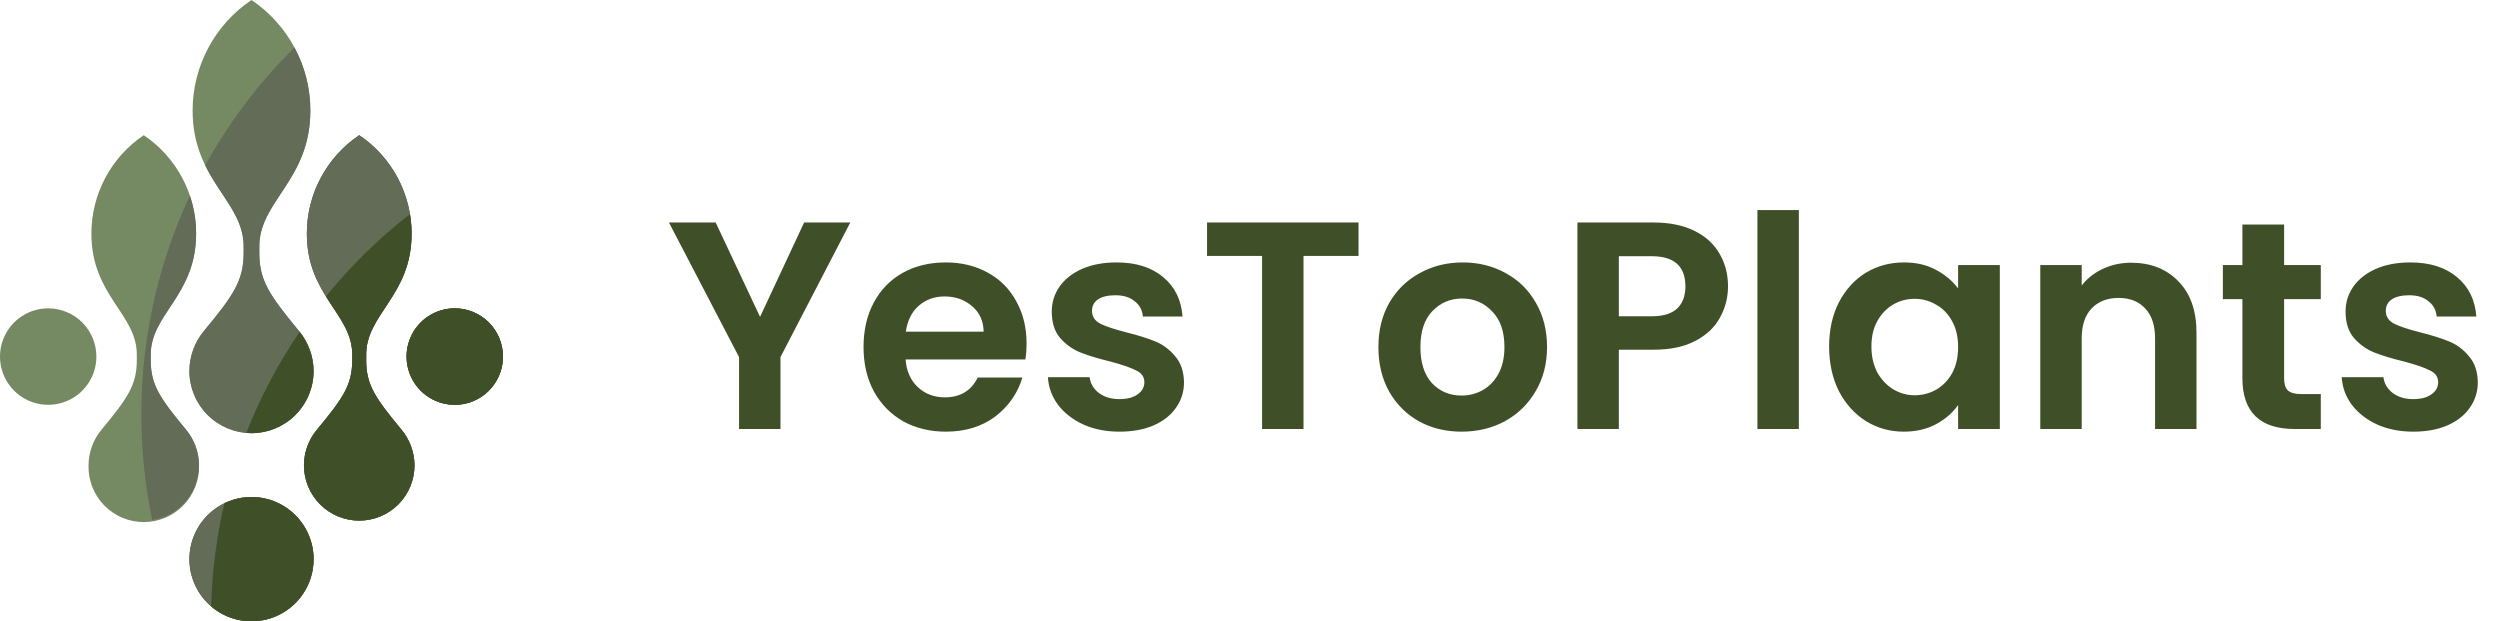 <svg width="169" height="42" viewBox="0 0 169 42" fill="none" xmlns="http://www.w3.org/2000/svg">
<path d="M57.48 15.04L52.76 24.14V29H49.96V24.14L45.22 15.04H48.38L51.38 21.42L54.36 15.04H57.48ZM69.395 23.22C69.395 23.62 69.368 23.98 69.315 24.3H61.215C61.282 25.1 61.562 25.727 62.055 26.18C62.548 26.633 63.155 26.86 63.875 26.86C64.915 26.86 65.655 26.413 66.095 25.52H69.115C68.795 26.587 68.181 27.467 67.275 28.16C66.368 28.84 65.255 29.18 63.935 29.18C62.868 29.18 61.908 28.947 61.055 28.48C60.215 28 59.555 27.327 59.075 26.46C58.608 25.593 58.375 24.593 58.375 23.46C58.375 22.313 58.608 21.307 59.075 20.44C59.541 19.573 60.195 18.907 61.035 18.44C61.875 17.973 62.842 17.74 63.935 17.74C64.988 17.74 65.928 17.967 66.755 18.42C67.595 18.873 68.242 19.52 68.695 20.36C69.162 21.187 69.395 22.14 69.395 23.22ZM66.495 22.42C66.481 21.7 66.222 21.127 65.715 20.7C65.208 20.26 64.588 20.04 63.855 20.04C63.161 20.04 62.575 20.253 62.095 20.68C61.628 21.093 61.342 21.673 61.235 22.42H66.495ZM75.679 29.18C74.772 29.18 73.959 29.02 73.239 28.7C72.519 28.367 71.945 27.92 71.519 27.36C71.105 26.8 70.879 26.18 70.839 25.5H73.659C73.712 25.927 73.919 26.28 74.279 26.56C74.652 26.84 75.112 26.98 75.659 26.98C76.192 26.98 76.605 26.873 76.899 26.66C77.205 26.447 77.359 26.173 77.359 25.84C77.359 25.48 77.172 25.213 76.799 25.04C76.439 24.853 75.859 24.653 75.059 24.44C74.232 24.24 73.552 24.033 73.019 23.82C72.499 23.607 72.045 23.28 71.659 22.84C71.285 22.4 71.099 21.807 71.099 21.06C71.099 20.447 71.272 19.887 71.619 19.38C71.979 18.873 72.485 18.473 73.139 18.18C73.805 17.887 74.585 17.74 75.479 17.74C76.799 17.74 77.852 18.073 78.639 18.74C79.425 19.393 79.859 20.28 79.939 21.4H77.259C77.219 20.96 77.032 20.613 76.699 20.36C76.379 20.093 75.945 19.96 75.399 19.96C74.892 19.96 74.499 20.053 74.219 20.24C73.952 20.427 73.819 20.687 73.819 21.02C73.819 21.393 74.005 21.68 74.379 21.88C74.752 22.067 75.332 22.26 76.119 22.46C76.919 22.66 77.579 22.867 78.099 23.08C78.619 23.293 79.065 23.627 79.439 24.08C79.825 24.52 80.025 25.107 80.039 25.84C80.039 26.48 79.859 27.053 79.499 27.56C79.152 28.067 78.645 28.467 77.979 28.76C77.325 29.04 76.559 29.18 75.679 29.18ZM91.837 15.04V17.3H88.117V29H85.317V17.3H81.597V15.04H91.837ZM98.8 29.18C97.733 29.18 96.773 28.947 95.92 28.48C95.067 28 94.393 27.327 93.9 26.46C93.42 25.593 93.18 24.593 93.18 23.46C93.18 22.327 93.427 21.327 93.92 20.46C94.427 19.593 95.113 18.927 95.98 18.46C96.847 17.98 97.813 17.74 98.88 17.74C99.947 17.74 100.913 17.98 101.78 18.46C102.647 18.927 103.327 19.593 103.82 20.46C104.327 21.327 104.58 22.327 104.58 23.46C104.58 24.593 104.32 25.593 103.8 26.46C103.293 27.327 102.6 28 101.72 28.48C100.853 28.947 99.88 29.18 98.8 29.18ZM98.8 26.74C99.307 26.74 99.78 26.62 100.22 26.38C100.673 26.127 101.033 25.753 101.3 25.26C101.567 24.767 101.7 24.167 101.7 23.46C101.7 22.407 101.42 21.6 100.86 21.04C100.313 20.467 99.64 20.18 98.84 20.18C98.04 20.18 97.367 20.467 96.82 21.04C96.287 21.6 96.02 22.407 96.02 23.46C96.02 24.513 96.28 25.327 96.8 25.9C97.333 26.46 98 26.74 98.8 26.74ZM116.814 19.36C116.814 20.107 116.634 20.807 116.274 21.46C115.927 22.113 115.374 22.64 114.614 23.04C113.867 23.44 112.921 23.64 111.774 23.64H109.434V29H106.634V15.04H111.774C112.854 15.04 113.774 15.227 114.534 15.6C115.294 15.973 115.861 16.487 116.234 17.14C116.621 17.793 116.814 18.533 116.814 19.36ZM111.654 21.38C112.427 21.38 113.001 21.207 113.374 20.86C113.747 20.5 113.934 20 113.934 19.36C113.934 18 113.174 17.32 111.654 17.32H109.434V21.38H111.654ZM121.602 14.2V29H118.802V14.2H121.602ZM123.648 23.42C123.648 22.3 123.868 21.307 124.308 20.44C124.762 19.573 125.368 18.907 126.128 18.44C126.902 17.973 127.762 17.74 128.708 17.74C129.535 17.74 130.255 17.907 130.868 18.24C131.495 18.573 131.995 18.993 132.368 19.5V17.92H135.188V29H132.368V27.38C132.008 27.9 131.508 28.333 130.868 28.68C130.242 29.013 129.515 29.18 128.688 29.18C127.755 29.18 126.902 28.94 126.128 28.46C125.368 27.98 124.762 27.307 124.308 26.44C123.868 25.56 123.648 24.553 123.648 23.42ZM132.368 23.46C132.368 22.78 132.235 22.2 131.968 21.72C131.702 21.227 131.342 20.853 130.888 20.6C130.435 20.333 129.948 20.2 129.428 20.2C128.908 20.2 128.428 20.327 127.988 20.58C127.548 20.833 127.188 21.207 126.908 21.7C126.642 22.18 126.508 22.753 126.508 23.42C126.508 24.087 126.642 24.673 126.908 25.18C127.188 25.673 127.548 26.053 127.988 26.32C128.442 26.587 128.922 26.72 129.428 26.72C129.948 26.72 130.435 26.593 130.888 26.34C131.342 26.073 131.702 25.7 131.968 25.22C132.235 24.727 132.368 24.14 132.368 23.46ZM144.063 17.76C145.383 17.76 146.45 18.18 147.263 19.02C148.076 19.847 148.483 21.007 148.483 22.5V29H145.683V22.88C145.683 22 145.463 21.327 145.023 20.86C144.583 20.38 143.983 20.14 143.223 20.14C142.45 20.14 141.836 20.38 141.383 20.86C140.943 21.327 140.723 22 140.723 22.88V29H137.923V17.92H140.723V19.3C141.096 18.82 141.57 18.447 142.143 18.18C142.73 17.9 143.37 17.76 144.063 17.76ZM154.406 20.22V25.58C154.406 25.953 154.492 26.227 154.666 26.4C154.852 26.56 155.159 26.64 155.586 26.64H156.886V29H155.126C152.766 29 151.586 27.853 151.586 25.56V20.22H150.266V17.92H151.586V15.18H154.406V17.92H156.886V20.22H154.406ZM163.14 29.18C162.233 29.18 161.42 29.02 160.7 28.7C159.98 28.367 159.406 27.92 158.98 27.36C158.566 26.8 158.34 26.18 158.3 25.5H161.12C161.173 25.927 161.38 26.28 161.74 26.56C162.113 26.84 162.573 26.98 163.12 26.98C163.653 26.98 164.066 26.873 164.36 26.66C164.666 26.447 164.82 26.173 164.82 25.84C164.82 25.48 164.633 25.213 164.26 25.04C163.9 24.853 163.32 24.653 162.52 24.44C161.693 24.24 161.013 24.033 160.48 23.82C159.96 23.607 159.506 23.28 159.12 22.84C158.746 22.4 158.56 21.807 158.56 21.06C158.56 20.447 158.733 19.887 159.08 19.38C159.44 18.873 159.946 18.473 160.6 18.18C161.266 17.887 162.046 17.74 162.94 17.74C164.26 17.74 165.313 18.073 166.1 18.74C166.886 19.393 167.32 20.28 167.4 21.4H164.72C164.68 20.96 164.493 20.613 164.16 20.36C163.84 20.093 163.406 19.96 162.86 19.96C162.353 19.96 161.96 20.053 161.68 20.24C161.413 20.427 161.28 20.687 161.28 21.02C161.28 21.393 161.466 21.68 161.84 21.88C162.213 22.067 162.793 22.26 163.58 22.46C164.38 22.66 165.04 22.867 165.56 23.08C166.08 23.293 166.526 23.627 166.9 24.08C167.286 24.52 167.486 25.107 167.5 25.84C167.5 26.48 167.32 27.053 166.96 27.56C166.613 28.067 166.106 28.467 165.44 28.76C164.786 29.04 164.02 29.18 163.14 29.18Z" fill="#3F5028"/>
<g clip-path="url(#clip0_156_1711)">
<path fill-rule="evenodd" clip-rule="evenodd" d="M17.53 17.148V16.75C17.463 13.6 20.979 12.227 20.979 7.478C20.98 6 20.617 4.546 19.923 3.242C19.23 1.938 18.226 0.824 17.001 0C15.775 0.824 14.771 1.937 14.077 3.241C13.383 4.545 13.02 6 13.021 7.478C13.021 12.227 16.537 13.6 16.472 16.75V17.148C16.453 18.938 15.838 19.909 13.824 22.331C13.171 23.098 12.81 24.07 12.803 25.077C12.803 26.192 13.245 27.26 14.033 28.048C14.82 28.836 15.888 29.279 17.001 29.279C18.115 29.279 19.182 28.836 19.97 28.048C20.757 27.26 21.199 26.192 21.199 25.077C21.191 24.07 20.829 23.097 20.176 22.331C18.169 19.909 17.546 18.938 17.53 17.148Z" fill="#758963"/>
<path fill-rule="evenodd" clip-rule="evenodd" d="M17.001 33.598C16.171 33.598 15.359 33.844 14.669 34.306C13.979 34.767 13.441 35.423 13.123 36.191C12.805 36.959 12.722 37.803 12.884 38.618C13.046 39.433 13.446 40.182 14.033 40.769C14.62 41.357 15.368 41.757 16.182 41.919C16.997 42.081 17.841 41.998 18.608 41.68C19.375 41.362 20.03 40.824 20.492 40.133C20.953 39.442 21.199 38.63 21.199 37.799C21.199 36.684 20.757 35.616 19.97 34.828C19.182 34.04 18.115 33.598 17.001 33.598Z" fill="#3F5028"/>
<path fill-rule="evenodd" clip-rule="evenodd" d="M24.756 24.4V24.045C24.694 21.242 27.823 20.014 27.823 15.794C27.824 14.479 27.501 13.184 26.884 12.024C26.267 10.863 25.373 9.872 24.283 9.139C23.192 9.872 22.299 10.863 21.682 12.024C21.064 13.184 20.742 14.479 20.743 15.794C20.743 20.019 23.872 21.242 23.813 24.045V24.4C23.794 25.991 23.249 26.854 21.457 29.01C20.875 29.691 20.553 30.557 20.547 31.453C20.547 32.445 20.941 33.396 21.641 34.097C22.342 34.798 23.292 35.192 24.283 35.192C25.274 35.192 26.224 34.798 26.925 34.097C27.625 33.396 28.019 32.445 28.019 31.453C28.013 30.557 27.691 29.691 27.108 29.01C25.317 26.849 24.769 25.991 24.756 24.4Z" fill="#3F5028"/>
<path fill-rule="evenodd" clip-rule="evenodd" d="M10.19 24.4V24.045C10.131 21.242 13.258 20.014 13.258 15.794C13.258 14.479 12.936 13.184 12.319 12.024C11.701 10.863 10.808 9.872 9.718 9.139C8.627 9.872 7.734 10.863 7.117 12.024C6.499 13.184 6.177 14.479 6.178 15.794C6.178 20.019 9.307 21.242 9.248 24.045V24.4C9.231 25.991 8.684 26.854 6.892 29.01C6.312 29.692 5.991 30.557 5.984 31.453C5.971 31.952 6.058 32.449 6.239 32.914C6.421 33.379 6.694 33.803 7.042 34.161C7.39 34.519 7.806 34.804 8.266 34.998C8.726 35.192 9.22 35.292 9.719 35.292C10.218 35.292 10.712 35.192 11.172 34.998C11.632 34.804 12.048 34.519 12.396 34.161C12.744 33.803 13.017 33.379 13.199 32.914C13.38 32.449 13.467 31.952 13.454 31.453C13.447 30.557 13.126 29.692 12.546 29.01C10.752 26.849 10.206 25.991 10.19 24.4Z" fill="#758963"/>
<path fill-rule="evenodd" clip-rule="evenodd" d="M3.258 20.844C2.614 20.844 1.984 21.035 1.448 21.394C0.912 21.752 0.495 22.261 0.248 22.857C0.001 23.453 -0.063 24.108 0.063 24.741C0.188 25.373 0.499 25.954 0.954 26.41C1.41 26.866 1.99 27.177 2.622 27.302C3.254 27.428 3.909 27.363 4.505 27.117C5.1 26.87 5.609 26.452 5.967 25.916C6.325 25.38 6.516 24.749 6.516 24.105C6.516 23.24 6.173 22.411 5.562 21.799C4.951 21.188 4.122 20.844 3.258 20.844Z" fill="#758963"/>
<path fill-rule="evenodd" clip-rule="evenodd" d="M30.742 20.844C30.098 20.844 29.468 21.035 28.932 21.394C28.396 21.752 27.979 22.261 27.732 22.857C27.486 23.453 27.421 24.108 27.547 24.741C27.673 25.373 27.983 25.954 28.439 26.41C28.894 26.866 29.475 27.177 30.107 27.302C30.739 27.428 31.394 27.363 31.989 27.117C32.584 26.87 33.093 26.452 33.451 25.916C33.809 25.38 34 24.749 34 24.105C34 23.24 33.657 22.411 33.046 21.799C32.435 21.188 31.606 20.844 30.742 20.844Z" fill="#3F5028"/>
<path fill-rule="evenodd" clip-rule="evenodd" d="M17.53 17.148V16.75C17.463 13.6 20.979 12.227 20.979 7.478C20.981 5.988 20.612 4.522 19.905 3.212C17.523 5.566 15.492 8.249 13.872 11.181C14.909 13.294 16.513 14.614 16.47 16.75V17.148C16.451 18.938 15.836 19.909 13.821 22.33C13.169 23.097 12.807 24.07 12.801 25.077C12.801 26.192 13.243 27.26 14.03 28.048C14.818 28.836 15.885 29.279 16.999 29.279C18.112 29.279 19.18 28.836 19.967 28.048C20.754 27.26 21.197 26.192 21.197 25.077C21.189 24.07 20.827 23.097 20.173 22.33C18.17 19.909 17.547 18.938 17.53 17.148Z" fill="#626C57"/>
<path fill-rule="evenodd" clip-rule="evenodd" d="M17.001 33.598C16.171 33.598 15.359 33.844 14.669 34.306C13.979 34.767 13.441 35.423 13.123 36.191C12.805 36.959 12.722 37.803 12.884 38.618C13.046 39.433 13.446 40.182 14.033 40.769C14.62 41.357 15.368 41.757 16.182 41.919C16.997 42.081 17.841 41.998 18.608 41.68C19.375 41.362 20.03 40.824 20.492 40.133C20.953 39.442 21.199 38.63 21.199 37.799C21.199 36.684 20.757 35.616 19.97 34.828C19.182 34.04 18.115 33.598 17.001 33.598Z" fill="#626C57"/>
<path fill-rule="evenodd" clip-rule="evenodd" d="M24.753 24.4V24.045C24.694 21.242 27.823 20.014 27.823 15.794C27.824 14.479 27.501 13.184 26.884 12.024C26.267 10.863 25.373 9.872 24.283 9.139C23.192 9.872 22.299 10.863 21.682 12.024C21.064 13.184 20.742 14.479 20.743 15.794C20.743 20.019 23.872 21.242 23.813 24.045V24.4C23.794 25.991 23.249 26.854 21.457 29.01C20.875 29.691 20.553 30.557 20.547 31.453C20.547 32.445 20.941 33.396 21.641 34.097C22.342 34.798 23.292 35.192 24.283 35.192C25.274 35.192 26.224 34.798 26.925 34.097C27.625 33.396 28.019 32.445 28.019 31.453C28.013 30.557 27.691 29.691 27.108 29.01C25.317 26.849 24.769 25.991 24.753 24.4Z" fill="#626C57"/>
<path fill-rule="evenodd" clip-rule="evenodd" d="M10.19 24.4V24.045C10.131 21.242 13.257 20.013 13.257 15.793C13.258 14.919 13.116 14.05 12.835 13.221C9.646 20.063 8.753 27.754 10.289 35.146C11.171 35.01 11.974 34.563 12.554 33.885C13.134 33.208 13.453 32.345 13.453 31.453C13.447 30.557 13.126 29.692 12.546 29.009C10.751 26.849 10.206 25.991 10.19 24.4Z" fill="#626C57"/>
<path fill-rule="evenodd" clip-rule="evenodd" d="M30.742 20.844C30.098 20.844 29.468 21.035 28.932 21.394C28.396 21.752 27.979 22.261 27.732 22.857C27.486 23.453 27.421 24.108 27.547 24.741C27.673 25.373 27.983 25.954 28.439 26.41C28.894 26.866 29.475 27.177 30.107 27.302C30.739 27.428 31.394 27.363 31.989 27.117C32.584 26.87 33.093 26.452 33.451 25.916C33.809 25.38 34 24.749 34 24.105C34 23.24 33.657 22.411 33.046 21.799C32.435 21.188 31.606 20.844 30.742 20.844Z" fill="#3F5028"/>
<path fill-rule="evenodd" clip-rule="evenodd" d="M16.649 29.268C16.765 29.268 16.883 29.284 17.001 29.284C18.115 29.284 19.182 28.841 19.97 28.053C20.757 27.266 21.199 26.197 21.199 25.083C21.192 24.118 20.86 23.185 20.256 22.433C18.804 24.57 17.594 26.862 16.649 29.268Z" fill="#3F5028"/>
<path fill-rule="evenodd" clip-rule="evenodd" d="M17.002 33.598C16.367 33.596 15.741 33.74 15.17 34.017C14.637 36.305 14.335 38.641 14.27 40.989C14.784 41.43 15.397 41.739 16.056 41.892C16.715 42.044 17.401 42.035 18.056 41.865C18.711 41.695 19.316 41.368 19.817 40.914C20.319 40.46 20.704 39.891 20.939 39.256C21.173 38.621 21.251 37.938 21.165 37.267C21.08 36.595 20.833 35.954 20.446 35.398C20.059 34.842 19.544 34.389 18.945 34.075C18.345 33.761 17.678 33.598 17.002 33.598Z" fill="#3F5028"/>
<path fill-rule="evenodd" clip-rule="evenodd" d="M24.753 24.4V24.046C24.694 21.242 27.823 20.014 27.823 15.794C27.823 15.35 27.786 14.907 27.713 14.469C25.615 16.103 23.71 17.972 22.035 20.038C22.886 21.411 23.845 22.481 23.813 24.046V24.4C23.794 25.991 23.249 26.854 21.457 29.01C20.875 29.691 20.553 30.557 20.547 31.453C20.547 32.445 20.941 33.396 21.641 34.097C22.342 34.798 23.292 35.192 24.283 35.192C25.274 35.192 26.224 34.798 26.925 34.097C27.625 33.396 28.019 32.445 28.019 31.453C28.013 30.557 27.691 29.691 27.108 29.01C25.317 26.849 24.769 25.991 24.753 24.4Z" fill="#3F5028"/>
<path fill-rule="evenodd" clip-rule="evenodd" d="M30.742 20.844C30.098 20.844 29.468 21.035 28.932 21.394C28.396 21.752 27.979 22.261 27.732 22.857C27.486 23.453 27.421 24.108 27.547 24.741C27.673 25.373 27.983 25.954 28.439 26.41C28.894 26.866 29.475 27.177 30.107 27.302C30.739 27.428 31.394 27.363 31.989 27.117C32.584 26.87 33.093 26.452 33.451 25.916C33.809 25.38 34 24.749 34 24.105C34 23.24 33.657 22.411 33.046 21.799C32.435 21.188 31.606 20.844 30.742 20.844Z" fill="#3F5028"/>
</g>
<defs>
<clipPath id="clip0_156_1711">
<rect width="34" height="42" fill="white"/>
</clipPath>
</defs>
</svg>
